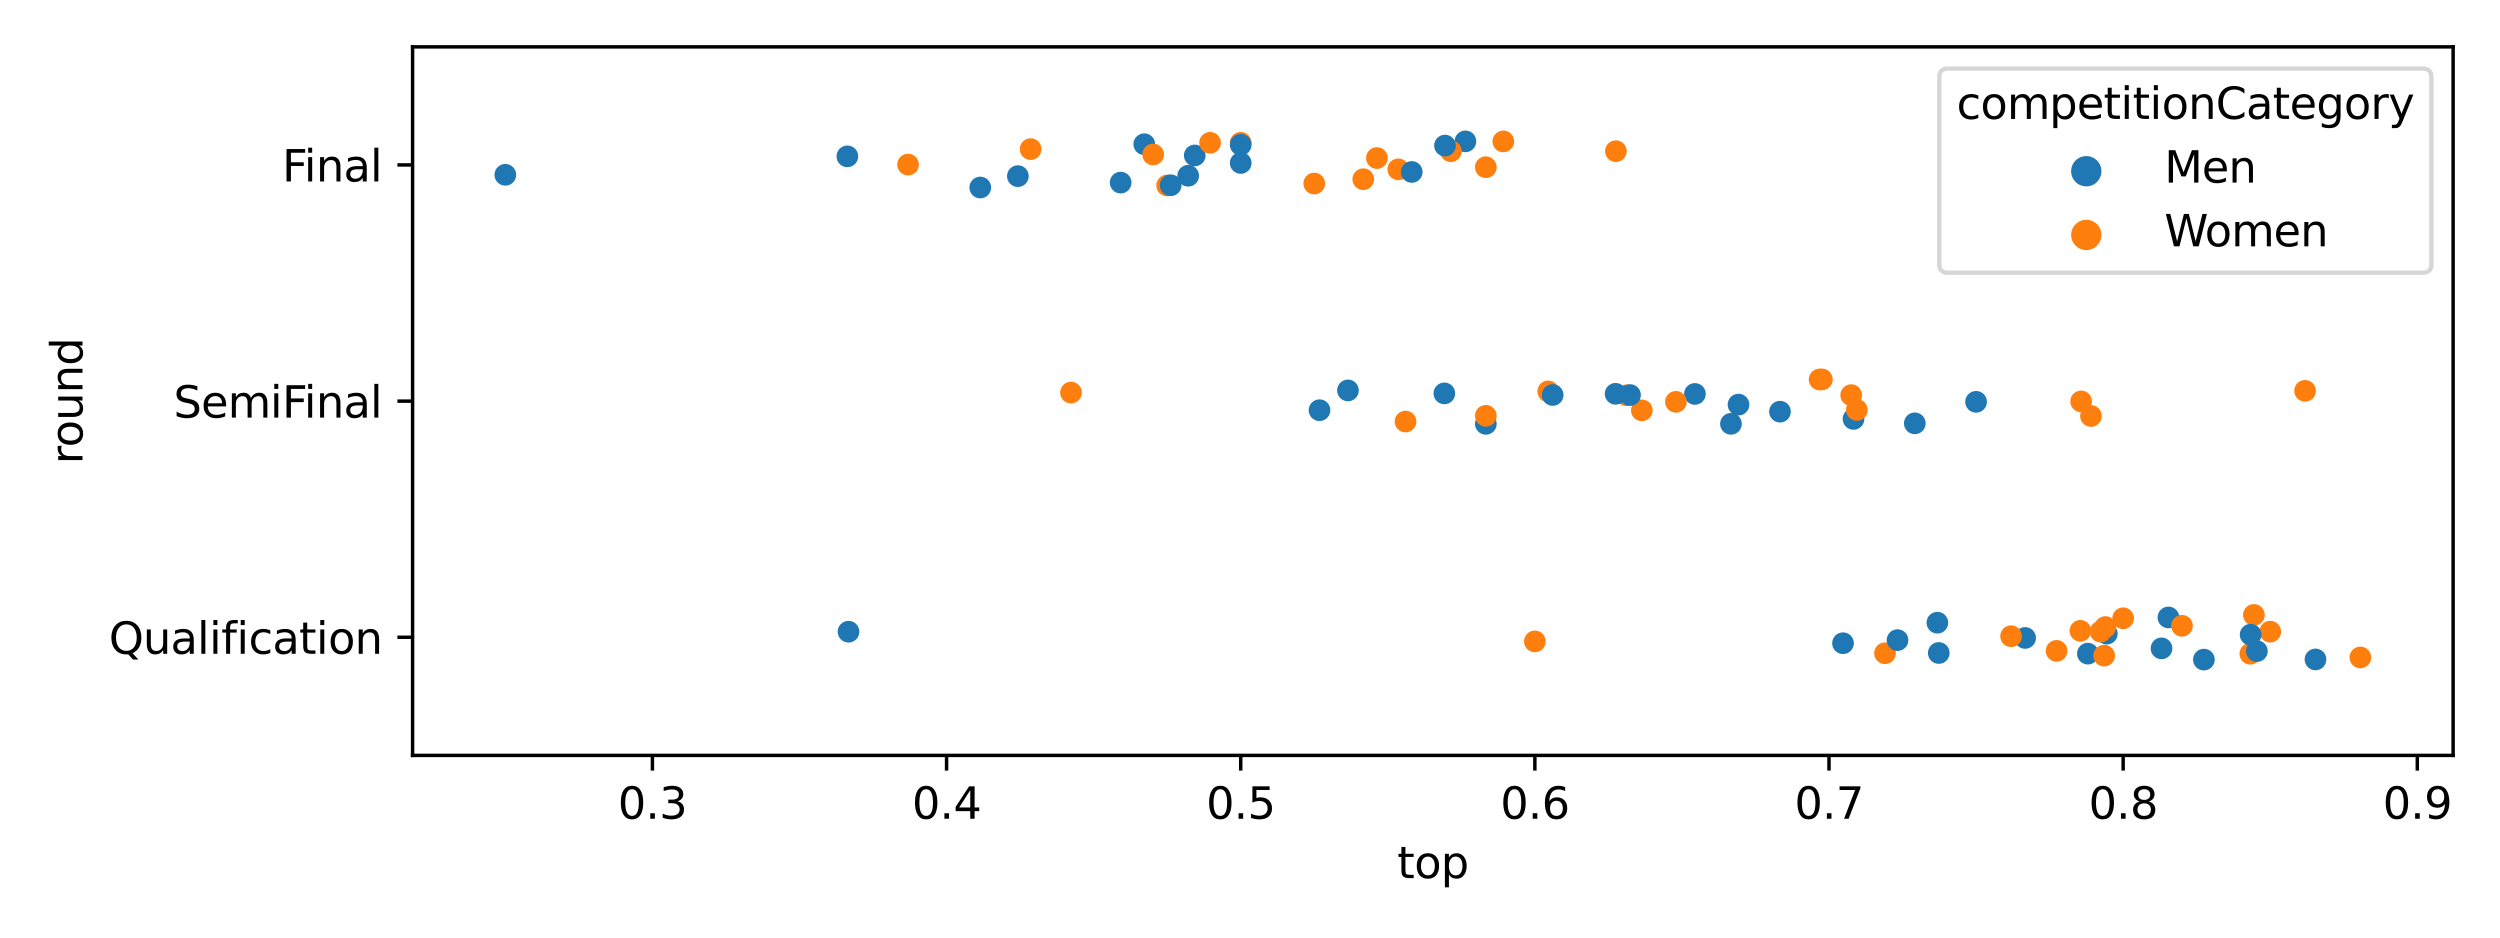 <?xml version="1.0" encoding="utf-8" standalone="no"?>
<!DOCTYPE svg PUBLIC "-//W3C//DTD SVG 1.1//EN"
  "http://www.w3.org/Graphics/SVG/1.1/DTD/svg11.dtd">
<svg xmlns:xlink="http://www.w3.org/1999/xlink" width="576pt" height="216pt" viewBox="0 0 576 216" xmlns="http://www.w3.org/2000/svg" version="1.1">
 <defs>
  <style type="text/css">*{stroke-linejoin: round; stroke-linecap: butt}</style>
 </defs>
 <g id="figure_1">
  <g id="patch_1">
   <path d="M 0 216 
L 576 216 
L 576 0 
L 0 0 
z
" style="fill: #ffffff"/>
  </g>
  <g id="axes_1">
   <g id="patch_2">
    <path d="M 95.06 174.04 
L 565.2 174.04 
L 565.2 10.8 
L 95.06 10.8 
z
" style="fill: #ffffff"/>
   </g>
   <g id="PathCollection_1"/>
   <g id="PathCollection_2"/>
   <g id="matplotlib.axis_1">
    <g id="xtick_1">
     <g id="line2d_1">
      <defs>
       <path id="m415f1ee1cb" d="M 0 0 
L 0 3.5 
" style="stroke: #000000; stroke-width: 0.8"/>
      </defs>
      <g>
       <use xlink:href="#m415f1ee1cb" x="150.316" y="174.04" style="stroke: #000000; stroke-width: 0.8"/>
      </g>
     </g>
     <g id="text_1">
      <!-- 0.3 -->
      <g transform="translate(142.364 188.638) scale(0.1 -0.1)">
       <defs>
        <path id="DejaVuSans-30" d="M 2034 4250 
Q 1547 4250 1301 3770 
Q 1056 3291 1056 2328 
Q 1056 1369 1301 889 
Q 1547 409 2034 409 
Q 2525 409 2770 889 
Q 3016 1369 3016 2328 
Q 3016 3291 2770 3770 
Q 2525 4250 2034 4250 
z
M 2034 4750 
Q 2819 4750 3233 4129 
Q 3647 3509 3647 2328 
Q 3647 1150 3233 529 
Q 2819 -91 2034 -91 
Q 1250 -91 836 529 
Q 422 1150 422 2328 
Q 422 3509 836 4129 
Q 1250 4750 2034 4750 
z
" transform="scale(0.016)"/>
        <path id="DejaVuSans-2e" d="M 684 794 
L 1344 794 
L 1344 0 
L 684 0 
L 684 794 
z
" transform="scale(0.016)"/>
        <path id="DejaVuSans-33" d="M 2597 2516 
Q 3050 2419 3304 2112 
Q 3559 1806 3559 1356 
Q 3559 666 3084 287 
Q 2609 -91 1734 -91 
Q 1441 -91 1130 -33 
Q 819 25 488 141 
L 488 750 
Q 750 597 1062 519 
Q 1375 441 1716 441 
Q 2309 441 2620 675 
Q 2931 909 2931 1356 
Q 2931 1769 2642 2001 
Q 2353 2234 1838 2234 
L 1294 2234 
L 1294 2753 
L 1863 2753 
Q 2328 2753 2575 2939 
Q 2822 3125 2822 3475 
Q 2822 3834 2567 4026 
Q 2313 4219 1838 4219 
Q 1578 4219 1281 4162 
Q 984 4106 628 3988 
L 628 4550 
Q 988 4650 1302 4700 
Q 1616 4750 1894 4750 
Q 2613 4750 3031 4423 
Q 3450 4097 3450 3541 
Q 3450 3153 3228 2886 
Q 3006 2619 2597 2516 
z
" transform="scale(0.016)"/>
       </defs>
       <use xlink:href="#DejaVuSans-30"/>
       <use xlink:href="#DejaVuSans-2e" x="63.623"/>
       <use xlink:href="#DejaVuSans-33" x="95.41"/>
      </g>
     </g>
    </g>
    <g id="xtick_2">
     <g id="line2d_2">
      <g>
       <use xlink:href="#m415f1ee1cb" x="218.088" y="174.04" style="stroke: #000000; stroke-width: 0.8"/>
      </g>
     </g>
     <g id="text_2">
      <!-- 0.4 -->
      <g transform="translate(210.136 188.638) scale(0.1 -0.1)">
       <defs>
        <path id="DejaVuSans-34" d="M 2419 4116 
L 825 1625 
L 2419 1625 
L 2419 4116 
z
M 2253 4666 
L 3047 4666 
L 3047 1625 
L 3713 1625 
L 3713 1100 
L 3047 1100 
L 3047 0 
L 2419 0 
L 2419 1100 
L 313 1100 
L 313 1709 
L 2253 4666 
z
" transform="scale(0.016)"/>
       </defs>
       <use xlink:href="#DejaVuSans-30"/>
       <use xlink:href="#DejaVuSans-2e" x="63.623"/>
       <use xlink:href="#DejaVuSans-34" x="95.41"/>
      </g>
     </g>
    </g>
    <g id="xtick_3">
     <g id="line2d_3">
      <g>
       <use xlink:href="#m415f1ee1cb" x="285.86" y="174.04" style="stroke: #000000; stroke-width: 0.8"/>
      </g>
     </g>
     <g id="text_3">
      <!-- 0.5 -->
      <g transform="translate(277.908 188.638) scale(0.1 -0.1)">
       <defs>
        <path id="DejaVuSans-35" d="M 691 4666 
L 3169 4666 
L 3169 4134 
L 1269 4134 
L 1269 2991 
Q 1406 3038 1543 3061 
Q 1681 3084 1819 3084 
Q 2600 3084 3056 2656 
Q 3513 2228 3513 1497 
Q 3513 744 3044 326 
Q 2575 -91 1722 -91 
Q 1428 -91 1123 -41 
Q 819 9 494 109 
L 494 744 
Q 775 591 1075 516 
Q 1375 441 1709 441 
Q 2250 441 2565 725 
Q 2881 1009 2881 1497 
Q 2881 1984 2565 2268 
Q 2250 2553 1709 2553 
Q 1456 2553 1204 2497 
Q 953 2441 691 2322 
L 691 4666 
z
" transform="scale(0.016)"/>
       </defs>
       <use xlink:href="#DejaVuSans-30"/>
       <use xlink:href="#DejaVuSans-2e" x="63.623"/>
       <use xlink:href="#DejaVuSans-35" x="95.41"/>
      </g>
     </g>
    </g>
    <g id="xtick_4">
     <g id="line2d_4">
      <g>
       <use xlink:href="#m415f1ee1cb" x="353.632" y="174.04" style="stroke: #000000; stroke-width: 0.8"/>
      </g>
     </g>
     <g id="text_4">
      <!-- 0.6 -->
      <g transform="translate(345.68 188.638) scale(0.1 -0.1)">
       <defs>
        <path id="DejaVuSans-36" d="M 2113 2584 
Q 1688 2584 1439 2293 
Q 1191 2003 1191 1497 
Q 1191 994 1439 701 
Q 1688 409 2113 409 
Q 2538 409 2786 701 
Q 3034 994 3034 1497 
Q 3034 2003 2786 2293 
Q 2538 2584 2113 2584 
z
M 3366 4563 
L 3366 3988 
Q 3128 4100 2886 4159 
Q 2644 4219 2406 4219 
Q 1781 4219 1451 3797 
Q 1122 3375 1075 2522 
Q 1259 2794 1537 2939 
Q 1816 3084 2150 3084 
Q 2853 3084 3261 2657 
Q 3669 2231 3669 1497 
Q 3669 778 3244 343 
Q 2819 -91 2113 -91 
Q 1303 -91 875 529 
Q 447 1150 447 2328 
Q 447 3434 972 4092 
Q 1497 4750 2381 4750 
Q 2619 4750 2861 4703 
Q 3103 4656 3366 4563 
z
" transform="scale(0.016)"/>
       </defs>
       <use xlink:href="#DejaVuSans-30"/>
       <use xlink:href="#DejaVuSans-2e" x="63.623"/>
       <use xlink:href="#DejaVuSans-36" x="95.41"/>
      </g>
     </g>
    </g>
    <g id="xtick_5">
     <g id="line2d_5">
      <g>
       <use xlink:href="#m415f1ee1cb" x="421.403" y="174.04" style="stroke: #000000; stroke-width: 0.8"/>
      </g>
     </g>
     <g id="text_5">
      <!-- 0.7 -->
      <g transform="translate(413.452 188.638) scale(0.1 -0.1)">
       <defs>
        <path id="DejaVuSans-37" d="M 525 4666 
L 3525 4666 
L 3525 4397 
L 1831 0 
L 1172 0 
L 2766 4134 
L 525 4134 
L 525 4666 
z
" transform="scale(0.016)"/>
       </defs>
       <use xlink:href="#DejaVuSans-30"/>
       <use xlink:href="#DejaVuSans-2e" x="63.623"/>
       <use xlink:href="#DejaVuSans-37" x="95.41"/>
      </g>
     </g>
    </g>
    <g id="xtick_6">
     <g id="line2d_6">
      <g>
       <use xlink:href="#m415f1ee1cb" x="489.175" y="174.04" style="stroke: #000000; stroke-width: 0.8"/>
      </g>
     </g>
     <g id="text_6">
      <!-- 0.8 -->
      <g transform="translate(481.224 188.638) scale(0.1 -0.1)">
       <defs>
        <path id="DejaVuSans-38" d="M 2034 2216 
Q 1584 2216 1326 1975 
Q 1069 1734 1069 1313 
Q 1069 891 1326 650 
Q 1584 409 2034 409 
Q 2484 409 2743 651 
Q 3003 894 3003 1313 
Q 3003 1734 2745 1975 
Q 2488 2216 2034 2216 
z
M 1403 2484 
Q 997 2584 770 2862 
Q 544 3141 544 3541 
Q 544 4100 942 4425 
Q 1341 4750 2034 4750 
Q 2731 4750 3128 4425 
Q 3525 4100 3525 3541 
Q 3525 3141 3298 2862 
Q 3072 2584 2669 2484 
Q 3125 2378 3379 2068 
Q 3634 1759 3634 1313 
Q 3634 634 3220 271 
Q 2806 -91 2034 -91 
Q 1263 -91 848 271 
Q 434 634 434 1313 
Q 434 1759 690 2068 
Q 947 2378 1403 2484 
z
M 1172 3481 
Q 1172 3119 1398 2916 
Q 1625 2713 2034 2713 
Q 2441 2713 2670 2916 
Q 2900 3119 2900 3481 
Q 2900 3844 2670 4047 
Q 2441 4250 2034 4250 
Q 1625 4250 1398 4047 
Q 1172 3844 1172 3481 
z
" transform="scale(0.016)"/>
       </defs>
       <use xlink:href="#DejaVuSans-30"/>
       <use xlink:href="#DejaVuSans-2e" x="63.623"/>
       <use xlink:href="#DejaVuSans-38" x="95.41"/>
      </g>
     </g>
    </g>
    <g id="xtick_7">
     <g id="line2d_7">
      <g>
       <use xlink:href="#m415f1ee1cb" x="556.947" y="174.04" style="stroke: #000000; stroke-width: 0.8"/>
      </g>
     </g>
     <g id="text_7">
      <!-- 0.9 -->
      <g transform="translate(548.996 188.638) scale(0.1 -0.1)">
       <defs>
        <path id="DejaVuSans-39" d="M 703 97 
L 703 672 
Q 941 559 1184 500 
Q 1428 441 1663 441 
Q 2288 441 2617 861 
Q 2947 1281 2994 2138 
Q 2813 1869 2534 1725 
Q 2256 1581 1919 1581 
Q 1219 1581 811 2004 
Q 403 2428 403 3163 
Q 403 3881 828 4315 
Q 1253 4750 1959 4750 
Q 2769 4750 3195 4129 
Q 3622 3509 3622 2328 
Q 3622 1225 3098 567 
Q 2575 -91 1691 -91 
Q 1453 -91 1209 -44 
Q 966 3 703 97 
z
M 1959 2075 
Q 2384 2075 2632 2365 
Q 2881 2656 2881 3163 
Q 2881 3666 2632 3958 
Q 2384 4250 1959 4250 
Q 1534 4250 1286 3958 
Q 1038 3666 1038 3163 
Q 1038 2656 1286 2365 
Q 1534 2075 1959 2075 
z
" transform="scale(0.016)"/>
       </defs>
       <use xlink:href="#DejaVuSans-30"/>
       <use xlink:href="#DejaVuSans-2e" x="63.623"/>
       <use xlink:href="#DejaVuSans-39" x="95.41"/>
      </g>
     </g>
    </g>
    <g id="text_8">
     <!-- top -->
     <g transform="translate(321.936 202.317) scale(0.1 -0.1)">
      <defs>
       <path id="DejaVuSans-74" d="M 1172 4494 
L 1172 3500 
L 2356 3500 
L 2356 3053 
L 1172 3053 
L 1172 1153 
Q 1172 725 1289 603 
Q 1406 481 1766 481 
L 2356 481 
L 2356 0 
L 1766 0 
Q 1100 0 847 248 
Q 594 497 594 1153 
L 594 3053 
L 172 3053 
L 172 3500 
L 594 3500 
L 594 4494 
L 1172 4494 
z
" transform="scale(0.016)"/>
       <path id="DejaVuSans-6f" d="M 1959 3097 
Q 1497 3097 1228 2736 
Q 959 2375 959 1747 
Q 959 1119 1226 758 
Q 1494 397 1959 397 
Q 2419 397 2687 759 
Q 2956 1122 2956 1747 
Q 2956 2369 2687 2733 
Q 2419 3097 1959 3097 
z
M 1959 3584 
Q 2709 3584 3137 3096 
Q 3566 2609 3566 1747 
Q 3566 888 3137 398 
Q 2709 -91 1959 -91 
Q 1206 -91 779 398 
Q 353 888 353 1747 
Q 353 2609 779 3096 
Q 1206 3584 1959 3584 
z
" transform="scale(0.016)"/>
       <path id="DejaVuSans-70" d="M 1159 525 
L 1159 -1331 
L 581 -1331 
L 581 3500 
L 1159 3500 
L 1159 2969 
Q 1341 3281 1617 3432 
Q 1894 3584 2278 3584 
Q 2916 3584 3314 3078 
Q 3713 2572 3713 1747 
Q 3713 922 3314 415 
Q 2916 -91 2278 -91 
Q 1894 -91 1617 61 
Q 1341 213 1159 525 
z
M 3116 1747 
Q 3116 2381 2855 2742 
Q 2594 3103 2138 3103 
Q 1681 3103 1420 2742 
Q 1159 2381 1159 1747 
Q 1159 1113 1420 752 
Q 1681 391 2138 391 
Q 2594 391 2855 752 
Q 3116 1113 3116 1747 
z
" transform="scale(0.016)"/>
      </defs>
      <use xlink:href="#DejaVuSans-74"/>
      <use xlink:href="#DejaVuSans-6f" x="39.209"/>
      <use xlink:href="#DejaVuSans-70" x="100.391"/>
     </g>
    </g>
   </g>
   <g id="matplotlib.axis_2">
    <g id="ytick_1">
     <g id="line2d_8">
      <defs>
       <path id="m8748055f81" d="M 0 0 
L -3.5 0 
" style="stroke: #000000; stroke-width: 0.8"/>
      </defs>
      <g>
       <use xlink:href="#m8748055f81" x="95.06" y="38.007" style="stroke: #000000; stroke-width: 0.8"/>
      </g>
     </g>
     <g id="text_9">
      <!-- Final -->
      <g transform="translate(65.012 41.806) scale(0.1 -0.1)">
       <defs>
        <path id="DejaVuSans-46" d="M 628 4666 
L 3309 4666 
L 3309 4134 
L 1259 4134 
L 1259 2759 
L 3109 2759 
L 3109 2228 
L 1259 2228 
L 1259 0 
L 628 0 
L 628 4666 
z
" transform="scale(0.016)"/>
        <path id="DejaVuSans-69" d="M 603 3500 
L 1178 3500 
L 1178 0 
L 603 0 
L 603 3500 
z
M 603 4863 
L 1178 4863 
L 1178 4134 
L 603 4134 
L 603 4863 
z
" transform="scale(0.016)"/>
        <path id="DejaVuSans-6e" d="M 3513 2113 
L 3513 0 
L 2938 0 
L 2938 2094 
Q 2938 2591 2744 2837 
Q 2550 3084 2163 3084 
Q 1697 3084 1428 2787 
Q 1159 2491 1159 1978 
L 1159 0 
L 581 0 
L 581 3500 
L 1159 3500 
L 1159 2956 
Q 1366 3272 1645 3428 
Q 1925 3584 2291 3584 
Q 2894 3584 3203 3211 
Q 3513 2838 3513 2113 
z
" transform="scale(0.016)"/>
        <path id="DejaVuSans-61" d="M 2194 1759 
Q 1497 1759 1228 1600 
Q 959 1441 959 1056 
Q 959 750 1161 570 
Q 1363 391 1709 391 
Q 2188 391 2477 730 
Q 2766 1069 2766 1631 
L 2766 1759 
L 2194 1759 
z
M 3341 1997 
L 3341 0 
L 2766 0 
L 2766 531 
Q 2569 213 2275 61 
Q 1981 -91 1556 -91 
Q 1019 -91 701 211 
Q 384 513 384 1019 
Q 384 1609 779 1909 
Q 1175 2209 1959 2209 
L 2766 2209 
L 2766 2266 
Q 2766 2663 2505 2880 
Q 2244 3097 1772 3097 
Q 1472 3097 1187 3025 
Q 903 2953 641 2809 
L 641 3341 
Q 956 3463 1253 3523 
Q 1550 3584 1831 3584 
Q 2591 3584 2966 3190 
Q 3341 2797 3341 1997 
z
" transform="scale(0.016)"/>
        <path id="DejaVuSans-6c" d="M 603 4863 
L 1178 4863 
L 1178 0 
L 603 0 
L 603 4863 
z
" transform="scale(0.016)"/>
       </defs>
       <use xlink:href="#DejaVuSans-46"/>
       <use xlink:href="#DejaVuSans-69" x="50.27"/>
       <use xlink:href="#DejaVuSans-6e" x="78.053"/>
       <use xlink:href="#DejaVuSans-61" x="141.432"/>
       <use xlink:href="#DejaVuSans-6c" x="202.711"/>
      </g>
     </g>
    </g>
    <g id="ytick_2">
     <g id="line2d_9">
      <g>
       <use xlink:href="#m8748055f81" x="95.06" y="92.42" style="stroke: #000000; stroke-width: 0.8"/>
      </g>
     </g>
     <g id="text_10">
      <!-- SemiFinal -->
      <g transform="translate(39.991 96.219) scale(0.1 -0.1)">
       <defs>
        <path id="DejaVuSans-53" d="M 3425 4513 
L 3425 3897 
Q 3066 4069 2747 4153 
Q 2428 4238 2131 4238 
Q 1616 4238 1336 4038 
Q 1056 3838 1056 3469 
Q 1056 3159 1242 3001 
Q 1428 2844 1947 2747 
L 2328 2669 
Q 3034 2534 3370 2195 
Q 3706 1856 3706 1288 
Q 3706 609 3251 259 
Q 2797 -91 1919 -91 
Q 1588 -91 1214 -16 
Q 841 59 441 206 
L 441 856 
Q 825 641 1194 531 
Q 1563 422 1919 422 
Q 2459 422 2753 634 
Q 3047 847 3047 1241 
Q 3047 1584 2836 1778 
Q 2625 1972 2144 2069 
L 1759 2144 
Q 1053 2284 737 2584 
Q 422 2884 422 3419 
Q 422 4038 858 4394 
Q 1294 4750 2059 4750 
Q 2388 4750 2728 4690 
Q 3069 4631 3425 4513 
z
" transform="scale(0.016)"/>
        <path id="DejaVuSans-65" d="M 3597 1894 
L 3597 1613 
L 953 1613 
Q 991 1019 1311 708 
Q 1631 397 2203 397 
Q 2534 397 2845 478 
Q 3156 559 3463 722 
L 3463 178 
Q 3153 47 2828 -22 
Q 2503 -91 2169 -91 
Q 1331 -91 842 396 
Q 353 884 353 1716 
Q 353 2575 817 3079 
Q 1281 3584 2069 3584 
Q 2775 3584 3186 3129 
Q 3597 2675 3597 1894 
z
M 3022 2063 
Q 3016 2534 2758 2815 
Q 2500 3097 2075 3097 
Q 1594 3097 1305 2825 
Q 1016 2553 972 2059 
L 3022 2063 
z
" transform="scale(0.016)"/>
        <path id="DejaVuSans-6d" d="M 3328 2828 
Q 3544 3216 3844 3400 
Q 4144 3584 4550 3584 
Q 5097 3584 5394 3201 
Q 5691 2819 5691 2113 
L 5691 0 
L 5113 0 
L 5113 2094 
Q 5113 2597 4934 2840 
Q 4756 3084 4391 3084 
Q 3944 3084 3684 2787 
Q 3425 2491 3425 1978 
L 3425 0 
L 2847 0 
L 2847 2094 
Q 2847 2600 2669 2842 
Q 2491 3084 2119 3084 
Q 1678 3084 1418 2786 
Q 1159 2488 1159 1978 
L 1159 0 
L 581 0 
L 581 3500 
L 1159 3500 
L 1159 2956 
Q 1356 3278 1631 3431 
Q 1906 3584 2284 3584 
Q 2666 3584 2933 3390 
Q 3200 3197 3328 2828 
z
" transform="scale(0.016)"/>
       </defs>
       <use xlink:href="#DejaVuSans-53"/>
       <use xlink:href="#DejaVuSans-65" x="63.477"/>
       <use xlink:href="#DejaVuSans-6d" x="125"/>
       <use xlink:href="#DejaVuSans-69" x="222.412"/>
       <use xlink:href="#DejaVuSans-46" x="250.195"/>
       <use xlink:href="#DejaVuSans-69" x="300.465"/>
       <use xlink:href="#DejaVuSans-6e" x="328.248"/>
       <use xlink:href="#DejaVuSans-61" x="391.627"/>
       <use xlink:href="#DejaVuSans-6c" x="452.906"/>
      </g>
     </g>
    </g>
    <g id="ytick_3">
     <g id="line2d_10">
      <g>
       <use xlink:href="#m8748055f81" x="95.06" y="146.833" style="stroke: #000000; stroke-width: 0.8"/>
      </g>
     </g>
     <g id="text_11">
      <!-- Qualification -->
      <g transform="translate(25.087 150.633) scale(0.1 -0.1)">
       <defs>
        <path id="DejaVuSans-51" d="M 2522 4238 
Q 1834 4238 1429 3725 
Q 1025 3213 1025 2328 
Q 1025 1447 1429 934 
Q 1834 422 2522 422 
Q 3209 422 3611 934 
Q 4013 1447 4013 2328 
Q 4013 3213 3611 3725 
Q 3209 4238 2522 4238 
z
M 3406 84 
L 4238 -825 
L 3475 -825 
L 2784 -78 
Q 2681 -84 2626 -87 
Q 2572 -91 2522 -91 
Q 1538 -91 948 567 
Q 359 1225 359 2328 
Q 359 3434 948 4092 
Q 1538 4750 2522 4750 
Q 3503 4750 4090 4092 
Q 4678 3434 4678 2328 
Q 4678 1516 4351 937 
Q 4025 359 3406 84 
z
" transform="scale(0.016)"/>
        <path id="DejaVuSans-75" d="M 544 1381 
L 544 3500 
L 1119 3500 
L 1119 1403 
Q 1119 906 1312 657 
Q 1506 409 1894 409 
Q 2359 409 2629 706 
Q 2900 1003 2900 1516 
L 2900 3500 
L 3475 3500 
L 3475 0 
L 2900 0 
L 2900 538 
Q 2691 219 2414 64 
Q 2138 -91 1772 -91 
Q 1169 -91 856 284 
Q 544 659 544 1381 
z
M 1991 3584 
L 1991 3584 
z
" transform="scale(0.016)"/>
        <path id="DejaVuSans-66" d="M 2375 4863 
L 2375 4384 
L 1825 4384 
Q 1516 4384 1395 4259 
Q 1275 4134 1275 3809 
L 1275 3500 
L 2222 3500 
L 2222 3053 
L 1275 3053 
L 1275 0 
L 697 0 
L 697 3053 
L 147 3053 
L 147 3500 
L 697 3500 
L 697 3744 
Q 697 4328 969 4595 
Q 1241 4863 1831 4863 
L 2375 4863 
z
" transform="scale(0.016)"/>
        <path id="DejaVuSans-63" d="M 3122 3366 
L 3122 2828 
Q 2878 2963 2633 3030 
Q 2388 3097 2138 3097 
Q 1578 3097 1268 2742 
Q 959 2388 959 1747 
Q 959 1106 1268 751 
Q 1578 397 2138 397 
Q 2388 397 2633 464 
Q 2878 531 3122 666 
L 3122 134 
Q 2881 22 2623 -34 
Q 2366 -91 2075 -91 
Q 1284 -91 818 406 
Q 353 903 353 1747 
Q 353 2603 823 3093 
Q 1294 3584 2113 3584 
Q 2378 3584 2631 3529 
Q 2884 3475 3122 3366 
z
" transform="scale(0.016)"/>
       </defs>
       <use xlink:href="#DejaVuSans-51"/>
       <use xlink:href="#DejaVuSans-75" x="78.711"/>
       <use xlink:href="#DejaVuSans-61" x="142.09"/>
       <use xlink:href="#DejaVuSans-6c" x="203.369"/>
       <use xlink:href="#DejaVuSans-69" x="231.152"/>
       <use xlink:href="#DejaVuSans-66" x="258.936"/>
       <use xlink:href="#DejaVuSans-69" x="294.141"/>
       <use xlink:href="#DejaVuSans-63" x="321.924"/>
       <use xlink:href="#DejaVuSans-61" x="376.904"/>
       <use xlink:href="#DejaVuSans-74" x="438.184"/>
       <use xlink:href="#DejaVuSans-69" x="477.393"/>
       <use xlink:href="#DejaVuSans-6f" x="505.176"/>
       <use xlink:href="#DejaVuSans-6e" x="566.357"/>
      </g>
     </g>
    </g>
    <g id="text_12">
     <!-- round -->
     <g transform="translate(19.007 106.934) rotate(-90) scale(0.1 -0.1)">
      <defs>
       <path id="DejaVuSans-72" d="M 2631 2963 
Q 2534 3019 2420 3045 
Q 2306 3072 2169 3072 
Q 1681 3072 1420 2755 
Q 1159 2438 1159 1844 
L 1159 0 
L 581 0 
L 581 3500 
L 1159 3500 
L 1159 2956 
Q 1341 3275 1631 3429 
Q 1922 3584 2338 3584 
Q 2397 3584 2469 3576 
Q 2541 3569 2628 3553 
L 2631 2963 
z
" transform="scale(0.016)"/>
       <path id="DejaVuSans-64" d="M 2906 2969 
L 2906 4863 
L 3481 4863 
L 3481 0 
L 2906 0 
L 2906 525 
Q 2725 213 2448 61 
Q 2172 -91 1784 -91 
Q 1150 -91 751 415 
Q 353 922 353 1747 
Q 353 2572 751 3078 
Q 1150 3584 1784 3584 
Q 2172 3584 2448 3432 
Q 2725 3281 2906 2969 
z
M 947 1747 
Q 947 1113 1208 752 
Q 1469 391 1925 391 
Q 2381 391 2643 752 
Q 2906 1113 2906 1747 
Q 2906 2381 2643 2742 
Q 2381 3103 1925 3103 
Q 1469 3103 1208 2742 
Q 947 2381 947 1747 
z
" transform="scale(0.016)"/>
      </defs>
      <use xlink:href="#DejaVuSans-72"/>
      <use xlink:href="#DejaVuSans-6f" x="38.863"/>
      <use xlink:href="#DejaVuSans-75" x="100.045"/>
      <use xlink:href="#DejaVuSans-6e" x="163.424"/>
      <use xlink:href="#DejaVuSans-64" x="226.803"/>
     </g>
    </g>
   </g>
   <g id="patch_3">
    <path d="M 95.06 174.04 
L 95.06 10.8 
" style="fill: none; stroke: #000000; stroke-width: 0.8; stroke-linejoin: miter; stroke-linecap: square"/>
   </g>
   <g id="patch_4">
    <path d="M 565.2 174.04 
L 565.2 10.8 
" style="fill: none; stroke: #000000; stroke-width: 0.8; stroke-linejoin: miter; stroke-linecap: square"/>
   </g>
   <g id="patch_5">
    <path d="M 95.06 174.04 
L 565.2 174.04 
" style="fill: none; stroke: #000000; stroke-width: 0.8; stroke-linejoin: miter; stroke-linecap: square"/>
   </g>
   <g id="patch_6">
    <path d="M 95.06 10.8 
L 565.2 10.8 
" style="fill: none; stroke: #000000; stroke-width: 0.8; stroke-linejoin: miter; stroke-linecap: square"/>
   </g>
   <g id="PathCollection_3">
    <defs>
     <path id="C0_0_66c85ea376" d="M 0 2.5 
C 0.663 2.5 1.299 2.237 1.768 1.768 
C 2.237 1.299 2.5 0.663 2.5 -0 
C 2.5 -0.663 2.237 -1.299 1.768 -1.768 
C 1.299 -2.237 0.663 -2.5 0 -2.5 
C -0.663 -2.5 -1.299 -2.237 -1.768 -1.768 
C -2.237 -1.299 -2.5 -0.663 -2.5 0 
C -2.5 0.663 -2.237 1.299 -1.768 1.768 
C -1.299 2.237 -0.663 2.5 0 2.5 
z
"/>
    </defs>
    <g clip-path="url(#p3ef98bc49e)">
     <use xlink:href="#C0_0_66c85ea376" x="285.86" y="37.551" style="fill: #1f77b4"/>
    </g>
    <g clip-path="url(#p3ef98bc49e)">
     <use xlink:href="#C0_0_66c85ea376" x="322.166" y="39.012" style="fill: #ff7f0e"/>
    </g>
    <g clip-path="url(#p3ef98bc49e)">
     <use xlink:href="#C0_0_66c85ea376" x="337.63" y="32.572" style="fill: #1f77b4"/>
    </g>
    <g clip-path="url(#p3ef98bc49e)">
     <use xlink:href="#C0_0_66c85ea376" x="285.86" y="32.9" style="fill: #ff7f0e"/>
    </g>
    <g clip-path="url(#p3ef98bc49e)">
     <use xlink:href="#C0_0_66c85ea376" x="195.234" y="36.025" style="fill: #1f77b4"/>
    </g>
    <g clip-path="url(#p3ef98bc49e)">
     <use xlink:href="#C0_0_66c85ea376" x="209.213" y="37.915" style="fill: #ff7f0e"/>
    </g>
    <g clip-path="url(#p3ef98bc49e)">
     <use xlink:href="#C0_0_66c85ea376" x="263.639" y="33.225" style="fill: #1f77b4"/>
    </g>
    <g clip-path="url(#p3ef98bc49e)">
     <use xlink:href="#C0_0_66c85ea376" x="268.917" y="42.733" style="fill: #ff7f0e"/>
    </g>
    <g clip-path="url(#p3ef98bc49e)">
     <use xlink:href="#C0_0_66c85ea376" x="325.262" y="39.62" style="fill: #1f77b4"/>
    </g>
    <g clip-path="url(#p3ef98bc49e)">
     <use xlink:href="#C0_0_66c85ea376" x="346.37" y="32.58" style="fill: #ff7f0e"/>
    </g>
    <g clip-path="url(#p3ef98bc49e)">
     <use xlink:href="#C0_0_66c85ea376" x="275.27" y="35.816" style="fill: #1f77b4"/>
    </g>
    <g clip-path="url(#p3ef98bc49e)">
     <use xlink:href="#C0_0_66c85ea376" x="372.303" y="34.834" style="fill: #ff7f0e"/>
    </g>
    <g clip-path="url(#p3ef98bc49e)">
     <use xlink:href="#C0_0_66c85ea376" x="285.86" y="33.352" style="fill: #1f77b4"/>
    </g>
    <g clip-path="url(#p3ef98bc49e)">
     <use xlink:href="#C0_0_66c85ea376" x="317.236" y="36.414" style="fill: #ff7f0e"/>
    </g>
    <g clip-path="url(#p3ef98bc49e)">
     <use xlink:href="#C0_0_66c85ea376" x="234.517" y="40.581" style="fill: #1f77b4"/>
    </g>
    <g clip-path="url(#p3ef98bc49e)">
     <use xlink:href="#C0_0_66c85ea376" x="302.803" y="42.286" style="fill: #ff7f0e"/>
    </g>
    <g clip-path="url(#p3ef98bc49e)">
     <use xlink:href="#C0_0_66c85ea376" x="225.853" y="43.203" style="fill: #1f77b4"/>
    </g>
    <g clip-path="url(#p3ef98bc49e)">
     <use xlink:href="#C0_0_66c85ea376" x="237.451" y="34.356" style="fill: #ff7f0e"/>
    </g>
    <g clip-path="url(#p3ef98bc49e)">
     <use xlink:href="#C0_0_66c85ea376" x="273.758" y="40.493" style="fill: #1f77b4"/>
    </g>
    <g clip-path="url(#p3ef98bc49e)">
     <use xlink:href="#C0_0_66c85ea376" x="265.689" y="35.597" style="fill: #ff7f0e"/>
    </g>
    <g clip-path="url(#p3ef98bc49e)">
     <use xlink:href="#C0_0_66c85ea376" x="258.198" y="42.07" style="fill: #1f77b4"/>
    </g>
    <g clip-path="url(#p3ef98bc49e)">
     <use xlink:href="#C0_0_66c85ea376" x="278.8" y="32.898" style="fill: #ff7f0e"/>
    </g>
    <g clip-path="url(#p3ef98bc49e)">
     <use xlink:href="#C0_0_66c85ea376" x="269.724" y="42.685" style="fill: #1f77b4"/>
    </g>
    <g clip-path="url(#p3ef98bc49e)">
     <use xlink:href="#C0_0_66c85ea376" x="334.268" y="34.841" style="fill: #ff7f0e"/>
    </g>
    <g clip-path="url(#p3ef98bc49e)">
     <use xlink:href="#C0_0_66c85ea376" x="116.43" y="40.276" style="fill: #1f77b4"/>
    </g>
    <g clip-path="url(#p3ef98bc49e)">
     <use xlink:href="#C0_0_66c85ea376" x="342.336" y="38.52" style="fill: #ff7f0e"/>
    </g>
    <g clip-path="url(#p3ef98bc49e)">
     <use xlink:href="#C0_0_66c85ea376" x="332.923" y="33.544" style="fill: #1f77b4"/>
    </g>
    <g clip-path="url(#p3ef98bc49e)">
     <use xlink:href="#C0_0_66c85ea376" x="314.098" y="41.284" style="fill: #ff7f0e"/>
    </g>
   </g>
   <g id="PathCollection_4">
    <defs>
     <path id="C1_0_23d5bff874" d="M 0 2.5 
C 0.663 2.5 1.299 2.237 1.768 1.768 
C 2.237 1.299 2.5 0.663 2.5 -0 
C 2.5 -0.663 2.237 -1.299 1.768 -1.768 
C 1.299 -2.237 0.663 -2.5 0 -2.5 
C -0.663 -2.5 -1.299 -2.237 -1.768 -1.768 
C -2.237 -1.299 -2.5 -0.663 -2.5 0 
C -2.5 0.663 -2.237 1.299 -1.768 1.768 
C -1.299 2.237 -0.663 2.5 0 2.5 
z
"/>
    </defs>
    <g clip-path="url(#p3ef98bc49e)">
     <use xlink:href="#C1_0_23d5bff874" x="427.051" y="96.517" style="fill: #1f77b4"/>
    </g>
    <g clip-path="url(#p3ef98bc49e)">
     <use xlink:href="#C1_0_23d5bff874" x="479.494" y="92.488" style="fill: #ff7f0e"/>
    </g>
    <g clip-path="url(#p3ef98bc49e)">
     <use xlink:href="#C1_0_23d5bff874" x="441.17" y="97.538" style="fill: #1f77b4"/>
    </g>
    <g clip-path="url(#p3ef98bc49e)">
     <use xlink:href="#C1_0_23d5bff874" x="427.814" y="94.45" style="fill: #ff7f0e"/>
    </g>
    <g clip-path="url(#p3ef98bc49e)">
     <use xlink:href="#C1_0_23d5bff874" x="310.568" y="89.953" style="fill: #1f77b4"/>
    </g>
    <g clip-path="url(#p3ef98bc49e)">
     <use xlink:href="#C1_0_23d5bff874" x="531.087" y="90.048" style="fill: #ff7f0e"/>
    </g>
    <g clip-path="url(#p3ef98bc49e)">
     <use xlink:href="#C1_0_23d5bff874" x="332.779" y="90.637" style="fill: #1f77b4"/>
    </g>
    <g clip-path="url(#p3ef98bc49e)">
     <use xlink:href="#C1_0_23d5bff874" x="419.764" y="87.419" style="fill: #ff7f0e"/>
    </g>
    <g clip-path="url(#p3ef98bc49e)">
     <use xlink:href="#C1_0_23d5bff874" x="410.108" y="94.846" style="fill: #1f77b4"/>
    </g>
    <g clip-path="url(#p3ef98bc49e)">
     <use xlink:href="#C1_0_23d5bff874" x="378.276" y="94.547" style="fill: #ff7f0e"/>
    </g>
    <g clip-path="url(#p3ef98bc49e)">
     <use xlink:href="#C1_0_23d5bff874" x="455.289" y="92.579" style="fill: #1f77b4"/>
    </g>
    <g clip-path="url(#p3ef98bc49e)">
     <use xlink:href="#C1_0_23d5bff874" x="426.518" y="91.038" style="fill: #ff7f0e"/>
    </g>
    <g clip-path="url(#p3ef98bc49e)">
     <use xlink:href="#C1_0_23d5bff874" x="400.551" y="93.225" style="fill: #1f77b4"/>
    </g>
    <g clip-path="url(#p3ef98bc49e)">
     <use xlink:href="#C1_0_23d5bff874" x="374.741" y="91.075" style="fill: #ff7f0e"/>
    </g>
    <g clip-path="url(#p3ef98bc49e)">
     <use xlink:href="#C1_0_23d5bff874" x="390.507" y="90.765" style="fill: #1f77b4"/>
    </g>
    <g clip-path="url(#p3ef98bc49e)">
     <use xlink:href="#C1_0_23d5bff874" x="481.763" y="95.846" style="fill: #ff7f0e"/>
    </g>
    <g clip-path="url(#p3ef98bc49e)">
     <use xlink:href="#C1_0_23d5bff874" x="375.558" y="91.021" style="fill: #1f77b4"/>
    </g>
    <g clip-path="url(#p3ef98bc49e)">
     <use xlink:href="#C1_0_23d5bff874" x="356.712" y="90.181" style="fill: #ff7f0e"/>
    </g>
    <g clip-path="url(#p3ef98bc49e)">
     <use xlink:href="#C1_0_23d5bff874" x="342.336" y="97.655" style="fill: #1f77b4"/>
    </g>
    <g clip-path="url(#p3ef98bc49e)">
     <use xlink:href="#C1_0_23d5bff874" x="386.134" y="92.584" style="fill: #ff7f0e"/>
    </g>
    <g clip-path="url(#p3ef98bc49e)">
     <use xlink:href="#C1_0_23d5bff874" x="357.739" y="91.005" style="fill: #1f77b4"/>
    </g>
    <g clip-path="url(#p3ef98bc49e)">
     <use xlink:href="#C1_0_23d5bff874" x="323.835" y="97.121" style="fill: #ff7f0e"/>
    </g>
    <g clip-path="url(#p3ef98bc49e)">
     <use xlink:href="#C1_0_23d5bff874" x="304.013" y="94.513" style="fill: #1f77b4"/>
    </g>
    <g clip-path="url(#p3ef98bc49e)">
     <use xlink:href="#C1_0_23d5bff874" x="246.761" y="90.451" style="fill: #ff7f0e"/>
    </g>
    <g clip-path="url(#p3ef98bc49e)">
     <use xlink:href="#C1_0_23d5bff874" x="398.813" y="97.65" style="fill: #1f77b4"/>
    </g>
    <g clip-path="url(#p3ef98bc49e)">
     <use xlink:href="#C1_0_23d5bff874" x="342.336" y="95.803" style="fill: #ff7f0e"/>
    </g>
    <g clip-path="url(#p3ef98bc49e)">
     <use xlink:href="#C1_0_23d5bff874" x="372.236" y="90.734" style="fill: #1f77b4"/>
    </g>
    <g clip-path="url(#p3ef98bc49e)">
     <use xlink:href="#C1_0_23d5bff874" x="419.24" y="87.433" style="fill: #ff7f0e"/>
    </g>
   </g>
   <g id="PathCollection_5">
    <defs>
     <path id="C2_0_1c9e41c137" d="M 0 2.5 
C 0.663 2.5 1.299 2.237 1.768 1.768 
C 2.237 1.299 2.5 0.663 2.5 -0 
C 2.5 -0.663 2.237 -1.299 1.768 -1.768 
C 1.299 -2.237 0.663 -2.5 0 -2.5 
C -0.663 -2.5 -1.299 -2.237 -1.768 -1.768 
C -2.237 -1.299 -2.5 -0.663 -2.5 0 
C -2.5 0.663 -2.237 1.299 -1.768 1.768 
C -1.299 2.237 -0.663 2.5 0 2.5 
z
"/>
    </defs>
    <g clip-path="url(#p3ef98bc49e)">
     <use xlink:href="#C2_0_1c9e41c137" x="424.631" y="148.199" style="fill: #1f77b4"/>
    </g>
    <g clip-path="url(#p3ef98bc49e)">
     <use xlink:href="#C2_0_1c9e41c137" x="434.312" y="150.506" style="fill: #ff7f0e"/>
    </g>
    <g clip-path="url(#p3ef98bc49e)">
     <use xlink:href="#C2_0_1c9e41c137" x="466.585" y="146.981" style="fill: #1f77b4"/>
    </g>
    <g clip-path="url(#p3ef98bc49e)">
     <use xlink:href="#C2_0_1c9e41c137" x="518.482" y="150.623" style="fill: #ff7f0e"/>
    </g>
    <g clip-path="url(#p3ef98bc49e)">
     <use xlink:href="#C2_0_1c9e41c137" x="481.043" y="150.599" style="fill: #1f77b4"/>
    </g>
    <g clip-path="url(#p3ef98bc49e)">
     <use xlink:href="#C2_0_1c9e41c137" x="523.061" y="145.537" style="fill: #ff7f0e"/>
    </g>
    <g clip-path="url(#p3ef98bc49e)">
     <use xlink:href="#C2_0_1c9e41c137" x="519.981" y="150.018" style="fill: #1f77b4"/>
    </g>
    <g clip-path="url(#p3ef98bc49e)">
     <use xlink:href="#C2_0_1c9e41c137" x="463.357" y="146.584" style="fill: #ff7f0e"/>
    </g>
    <g clip-path="url(#p3ef98bc49e)">
     <use xlink:href="#C2_0_1c9e41c137" x="498.015" y="149.384" style="fill: #1f77b4"/>
    </g>
    <g clip-path="url(#p3ef98bc49e)">
     <use xlink:href="#C2_0_1c9e41c137" x="519.296" y="141.679" style="fill: #ff7f0e"/>
    </g>
    <g clip-path="url(#p3ef98bc49e)">
     <use xlink:href="#C2_0_1c9e41c137" x="499.602" y="142.258" style="fill: #1f77b4"/>
    </g>
    <g clip-path="url(#p3ef98bc49e)">
     <use xlink:href="#C2_0_1c9e41c137" x="489.175" y="142.451" style="fill: #ff7f0e"/>
    </g>
    <g clip-path="url(#p3ef98bc49e)">
     <use xlink:href="#C2_0_1c9e41c137" x="446.691" y="150.45" style="fill: #1f77b4"/>
    </g>
    <g clip-path="url(#p3ef98bc49e)">
     <use xlink:href="#C2_0_1c9e41c137" x="543.83" y="151.481" style="fill: #ff7f0e"/>
    </g>
    <g clip-path="url(#p3ef98bc49e)">
     <use xlink:href="#C2_0_1c9e41c137" x="485.41" y="145.992" style="fill: #1f77b4"/>
    </g>
    <g clip-path="url(#p3ef98bc49e)">
     <use xlink:href="#C2_0_1c9e41c137" x="485.068" y="144.462" style="fill: #ff7f0e"/>
    </g>
    <g clip-path="url(#p3ef98bc49e)">
     <use xlink:href="#C2_0_1c9e41c137" x="507.779" y="151.974" style="fill: #1f77b4"/>
    </g>
    <g clip-path="url(#p3ef98bc49e)">
     <use xlink:href="#C2_0_1c9e41c137" x="479.318" y="145.34" style="fill: #ff7f0e"/>
    </g>
    <g clip-path="url(#p3ef98bc49e)">
     <use xlink:href="#C2_0_1c9e41c137" x="533.488" y="151.933" style="fill: #1f77b4"/>
    </g>
    <g clip-path="url(#p3ef98bc49e)">
     <use xlink:href="#C2_0_1c9e41c137" x="483.962" y="145.526" style="fill: #ff7f0e"/>
    </g>
    <g clip-path="url(#p3ef98bc49e)">
     <use xlink:href="#C2_0_1c9e41c137" x="437.186" y="147.484" style="fill: #1f77b4"/>
    </g>
    <g clip-path="url(#p3ef98bc49e)">
     <use xlink:href="#C2_0_1c9e41c137" x="484.803" y="151.057" style="fill: #ff7f0e"/>
    </g>
    <g clip-path="url(#p3ef98bc49e)">
     <use xlink:href="#C2_0_1c9e41c137" x="518.543" y="146.229" style="fill: #1f77b4"/>
    </g>
    <g clip-path="url(#p3ef98bc49e)">
     <use xlink:href="#C2_0_1c9e41c137" x="473.831" y="149.963" style="fill: #ff7f0e"/>
    </g>
    <g clip-path="url(#p3ef98bc49e)">
     <use xlink:href="#C2_0_1c9e41c137" x="195.497" y="145.547" style="fill: #1f77b4"/>
    </g>
    <g clip-path="url(#p3ef98bc49e)">
     <use xlink:href="#C2_0_1c9e41c137" x="353.632" y="147.775" style="fill: #ff7f0e"/>
    </g>
    <g clip-path="url(#p3ef98bc49e)">
     <use xlink:href="#C2_0_1c9e41c137" x="446.372" y="143.472" style="fill: #1f77b4"/>
    </g>
    <g clip-path="url(#p3ef98bc49e)">
     <use xlink:href="#C2_0_1c9e41c137" x="502.73" y="144.187" style="fill: #ff7f0e"/>
    </g>
   </g>
   <g id="legend_1">
    <g id="patch_7">
     <path d="M 448.806 62.834 
L 558.2 62.834 
Q 560.2 62.834 560.2 60.834 
L 560.2 17.8 
Q 560.2 15.8 558.2 15.8 
L 448.806 15.8 
Q 446.806 15.8 446.806 17.8 
L 446.806 60.834 
Q 446.806 62.834 448.806 62.834 
z
" style="fill: #ffffff; opacity: 0.8; stroke: #cccccc; stroke-linejoin: miter"/>
    </g>
    <g id="text_13">
     <!-- competitionCategory -->
     <g transform="translate(450.806 27.398) scale(0.1 -0.1)">
      <defs>
       <path id="DejaVuSans-43" d="M 4122 4306 
L 4122 3641 
Q 3803 3938 3442 4084 
Q 3081 4231 2675 4231 
Q 1875 4231 1450 3742 
Q 1025 3253 1025 2328 
Q 1025 1406 1450 917 
Q 1875 428 2675 428 
Q 3081 428 3442 575 
Q 3803 722 4122 1019 
L 4122 359 
Q 3791 134 3420 21 
Q 3050 -91 2638 -91 
Q 1578 -91 968 557 
Q 359 1206 359 2328 
Q 359 3453 968 4101 
Q 1578 4750 2638 4750 
Q 3056 4750 3426 4639 
Q 3797 4528 4122 4306 
z
" transform="scale(0.016)"/>
       <path id="DejaVuSans-67" d="M 2906 1791 
Q 2906 2416 2648 2759 
Q 2391 3103 1925 3103 
Q 1463 3103 1205 2759 
Q 947 2416 947 1791 
Q 947 1169 1205 825 
Q 1463 481 1925 481 
Q 2391 481 2648 825 
Q 2906 1169 2906 1791 
z
M 3481 434 
Q 3481 -459 3084 -895 
Q 2688 -1331 1869 -1331 
Q 1566 -1331 1297 -1286 
Q 1028 -1241 775 -1147 
L 775 -588 
Q 1028 -725 1275 -790 
Q 1522 -856 1778 -856 
Q 2344 -856 2625 -561 
Q 2906 -266 2906 331 
L 2906 616 
Q 2728 306 2450 153 
Q 2172 0 1784 0 
Q 1141 0 747 490 
Q 353 981 353 1791 
Q 353 2603 747 3093 
Q 1141 3584 1784 3584 
Q 2172 3584 2450 3431 
Q 2728 3278 2906 2969 
L 2906 3500 
L 3481 3500 
L 3481 434 
z
" transform="scale(0.016)"/>
       <path id="DejaVuSans-79" d="M 2059 -325 
Q 1816 -950 1584 -1140 
Q 1353 -1331 966 -1331 
L 506 -1331 
L 506 -850 
L 844 -850 
Q 1081 -850 1212 -737 
Q 1344 -625 1503 -206 
L 1606 56 
L 191 3500 
L 800 3500 
L 1894 763 
L 2988 3500 
L 3597 3500 
L 2059 -325 
z
" transform="scale(0.016)"/>
      </defs>
      <use xlink:href="#DejaVuSans-63"/>
      <use xlink:href="#DejaVuSans-6f" x="54.98"/>
      <use xlink:href="#DejaVuSans-6d" x="116.162"/>
      <use xlink:href="#DejaVuSans-70" x="213.574"/>
      <use xlink:href="#DejaVuSans-65" x="277.051"/>
      <use xlink:href="#DejaVuSans-74" x="338.574"/>
      <use xlink:href="#DejaVuSans-69" x="377.783"/>
      <use xlink:href="#DejaVuSans-74" x="405.566"/>
      <use xlink:href="#DejaVuSans-69" x="444.775"/>
      <use xlink:href="#DejaVuSans-6f" x="472.559"/>
      <use xlink:href="#DejaVuSans-6e" x="533.74"/>
      <use xlink:href="#DejaVuSans-43" x="597.119"/>
      <use xlink:href="#DejaVuSans-61" x="666.943"/>
      <use xlink:href="#DejaVuSans-74" x="728.223"/>
      <use xlink:href="#DejaVuSans-65" x="767.432"/>
      <use xlink:href="#DejaVuSans-67" x="828.955"/>
      <use xlink:href="#DejaVuSans-6f" x="892.432"/>
      <use xlink:href="#DejaVuSans-72" x="953.613"/>
      <use xlink:href="#DejaVuSans-79" x="994.727"/>
     </g>
    </g>
    <g id="PathCollection_6">
     <defs>
      <path id="mbdf3daccd2" d="M 0 3 
C 0.796 3 1.559 2.684 2.121 2.121 
C 2.684 1.559 3 0.796 3 0 
C 3 -0.796 2.684 -1.559 2.121 -2.121 
C 1.559 -2.684 0.796 -3 0 -3 
C -0.796 -3 -1.559 -2.684 -2.121 -2.121 
C -2.684 -1.559 -3 -0.796 -3 0 
C -3 0.796 -2.684 1.559 -2.121 2.121 
C -1.559 2.684 -0.796 3 0 3 
z
" style="stroke: #1f77b4"/>
     </defs>
     <g>
      <use xlink:href="#mbdf3daccd2" x="480.678" y="39.452" style="fill: #1f77b4; stroke: #1f77b4"/>
     </g>
    </g>
    <g id="text_14">
     <!-- Men -->
     <g transform="translate(498.678 42.077) scale(0.1 -0.1)">
      <defs>
       <path id="DejaVuSans-4d" d="M 628 4666 
L 1569 4666 
L 2759 1491 
L 3956 4666 
L 4897 4666 
L 4897 0 
L 4281 0 
L 4281 4097 
L 3078 897 
L 2444 897 
L 1241 4097 
L 1241 0 
L 628 0 
L 628 4666 
z
" transform="scale(0.016)"/>
      </defs>
      <use xlink:href="#DejaVuSans-4d"/>
      <use xlink:href="#DejaVuSans-65" x="86.279"/>
      <use xlink:href="#DejaVuSans-6e" x="147.803"/>
     </g>
    </g>
    <g id="PathCollection_7">
     <defs>
      <path id="mb28808b58b" d="M 0 3 
C 0.796 3 1.559 2.684 2.121 2.121 
C 2.684 1.559 3 0.796 3 0 
C 3 -0.796 2.684 -1.559 2.121 -2.121 
C 1.559 -2.684 0.796 -3 0 -3 
C -0.796 -3 -1.559 -2.684 -2.121 -2.121 
C -2.684 -1.559 -3 -0.796 -3 0 
C -3 0.796 -2.684 1.559 -2.121 2.121 
C -1.559 2.684 -0.796 3 0 3 
z
" style="stroke: #ff7f0e"/>
     </defs>
     <g>
      <use xlink:href="#mb28808b58b" x="480.678" y="54.13" style="fill: #ff7f0e; stroke: #ff7f0e"/>
     </g>
    </g>
    <g id="text_15">
     <!-- Women -->
     <g transform="translate(498.678 56.755) scale(0.1 -0.1)">
      <defs>
       <path id="DejaVuSans-57" d="M 213 4666 
L 850 4666 
L 1831 722 
L 2809 4666 
L 3519 4666 
L 4500 722 
L 5478 4666 
L 6119 4666 
L 4947 0 
L 4153 0 
L 3169 4050 
L 2175 0 
L 1381 0 
L 213 4666 
z
" transform="scale(0.016)"/>
      </defs>
      <use xlink:href="#DejaVuSans-57"/>
      <use xlink:href="#DejaVuSans-6f" x="93.002"/>
      <use xlink:href="#DejaVuSans-6d" x="154.184"/>
      <use xlink:href="#DejaVuSans-65" x="251.596"/>
      <use xlink:href="#DejaVuSans-6e" x="313.119"/>
     </g>
    </g>
   </g>
  </g>
 </g>
 <defs>
  <clipPath id="p3ef98bc49e">
   <rect x="95.06" y="10.8" width="470.14" height="163.24"/>
  </clipPath>
 </defs>
</svg>
